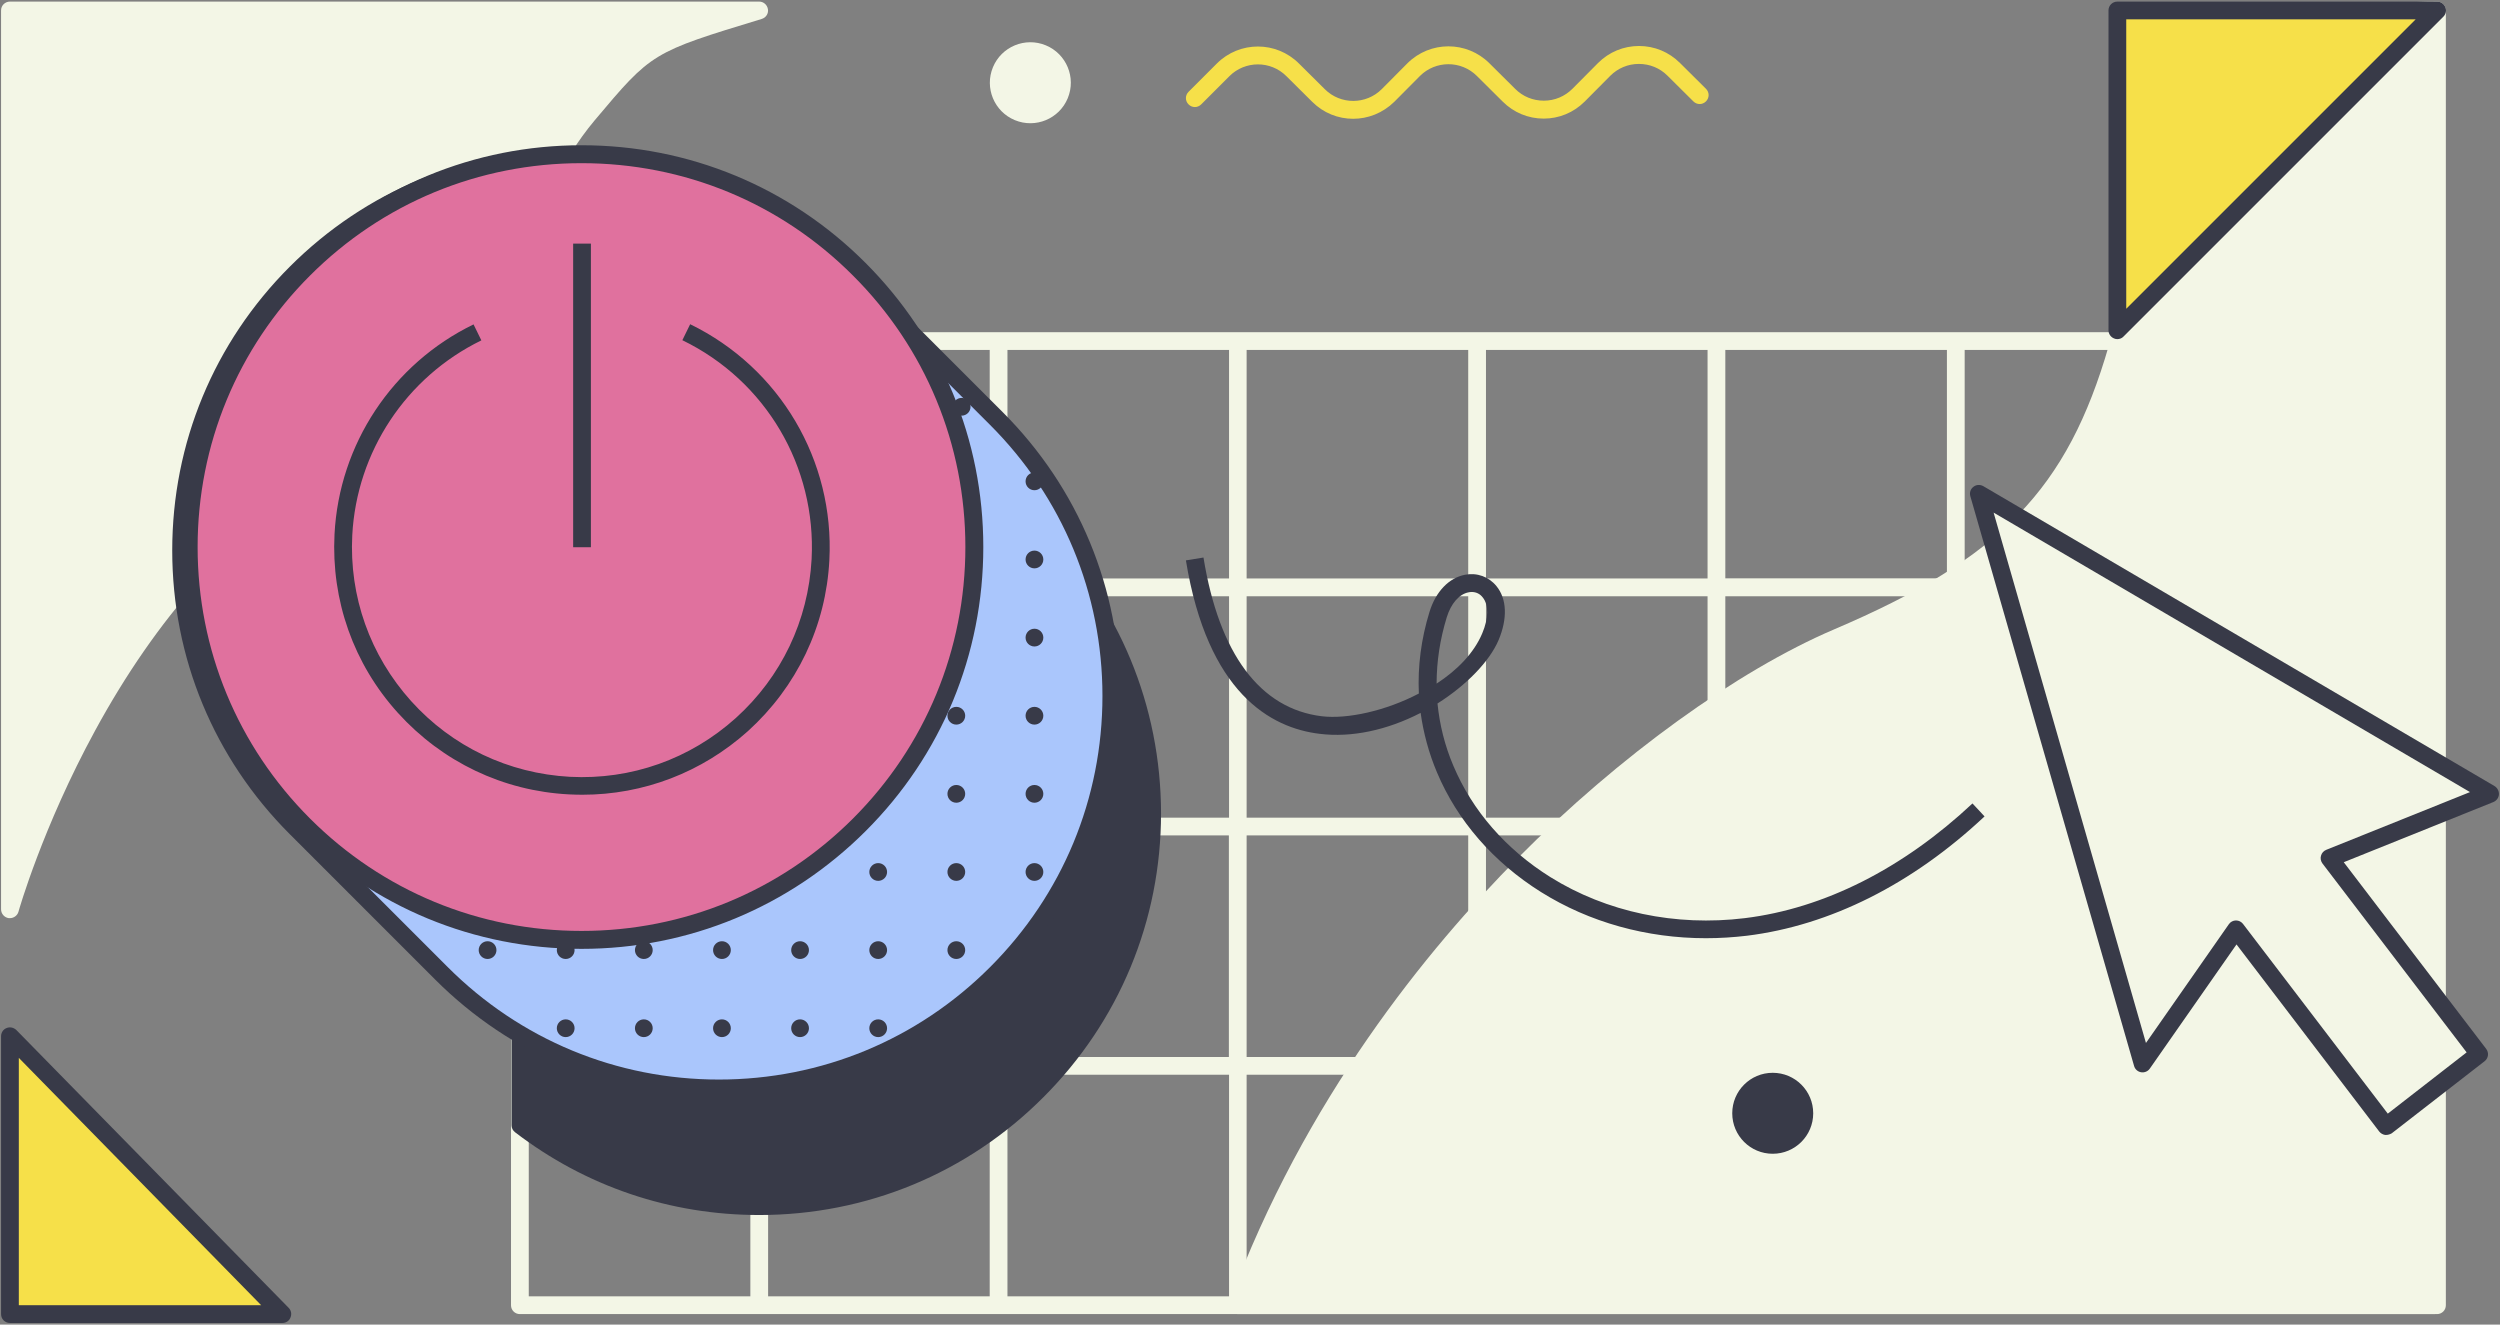<?xml version="1.0" encoding="UTF-8"?>
<svg width="1408px" height="746px" viewBox="0 0 1408 746" version="1.1" xmlns="http://www.w3.org/2000/svg" xmlns:xlink="http://www.w3.org/1999/xlink">
    <rect x="0" y="0" width="1408" height="746" fill="#808080" stroke="none"/>
    <!-- Generator: Sketch 59.1 (86144) - https://sketch.com -->
    <title>abstract-logged-out</title>
    <desc>Created with Sketch.</desc>
    <g id="Page-1" stroke="none" stroke-width="1" fill="none" fill-rule="evenodd">
        <g id="abstract-logged-out" transform="translate(-256, -167)" fill-rule="nonzero">
            <g id="Group" transform="translate(256, 167)">
                <path d="M432.5,5.2 C432.1,2.7 430,0.9 427.6,0.9 L5.6,0.9 C2.8,0.9 0.6,3.1 0.6,5.9 L0.6,512.1 C0.6,514.6 2.4,516.7 4.9,517.1 C5.1,517.1 5.4,517.1 5.6,517.1 C7.8,517.1 9.8,515.6 10.4,513.5 C10.5,513 24,465.7 53.6,411.4 C70.9,379.6 90.3,351.7 111.1,328.4 C137,299.4 165.4,277.6 195.3,263.6 C258.5,233.9 276.9,187.8 294.7,143.2 C305,117.5 315.6,90.8 334.9,67.8 C367.1,29.5 367.1,29.5 428.9,10.7 C431.4,10 432.9,7.6 432.5,5.2 Z" id="Path" fill="#F3F6E6"></path>
                <path d="M1371,187.1 L966.7,187.1 L697.1,187.1 L292.8,187.1 C290,187.1 287.8,189.3 287.8,192.1 L287.8,735.1 C287.8,737.9 290,740.1 292.8,740.1 L327.5,740.1 L697.1,740.1 L731.8,740.1 L932,740.1 L966.7,740.1 L1336.3,740.1 L1371,740.1 C1373.8,740.1 1376,737.9 1376,735.1 L1376,192.1 C1376,189.4 1373.8,187.1 1371,187.1 Z M1096.5,197.1 L1096.5,325.7 L971.7,325.7 L971.7,197.1 L1096.5,197.1 Z M1366,460.5 L1241.2,460.5 L1241.2,335.8 L1336.3,335.8 L1366,335.8 L1366,460.5 L1366,460.5 Z M1366,595.3 L1241.2,595.3 L1241.2,470.5 L1366,470.5 L1366,595.3 Z M1096.5,460.5 L971.7,460.5 L971.7,335.8 L1096.5,335.8 L1096.5,460.5 Z M971.7,470.5 L1096.5,470.5 L1096.5,595.3 L971.7,595.3 L971.7,470.5 Z M692.1,470.5 L692.1,595.3 L567.4,595.3 L567.4,470.5 L692.1,470.5 Z M692.1,460.5 L567.4,460.5 L567.4,335.8 L692.2,335.8 L692.2,460.5 L692.1,460.5 Z M702.1,470.5 L826.9,470.5 L826.9,595.3 L702.1,595.3 L702.1,470.5 Z M836.9,470.5 L961.7,470.5 L961.7,595.3 L836.9,595.3 L836.9,470.5 Z M1231.3,460.5 L1106.5,460.5 L1106.5,335.8 L1231.3,335.8 L1231.3,460.5 Z M961.7,460.5 L836.9,460.5 L836.9,335.8 L932,335.8 L961.7,335.8 L961.7,460.5 L961.7,460.5 Z M826.9,460.5 L702.1,460.5 L702.1,335.8 L731.8,335.8 L826.9,335.8 L826.9,460.5 Z M557.4,335.8 L557.4,460.6 L432.6,460.6 L432.6,335.8 L557.4,335.8 Z M432.6,470.5 L557.4,470.5 L557.4,595.3 L432.6,595.3 L432.6,470.5 Z M557.4,605.3 L557.4,730.1 L432.6,730.1 L432.6,605.3 L557.4,605.3 Z M567.4,605.3 L692.2,605.3 L692.2,730.1 L567.4,730.1 L567.4,605.3 Z M971.7,605.3 L1096.5,605.3 L1096.5,730.1 L971.7,730.1 L971.7,605.3 Z M1106.5,605.3 L1231.3,605.3 L1231.3,730.1 L1106.5,730.1 L1106.5,605.3 Z M1106.5,595.3 L1106.5,470.5 L1231.3,470.5 L1231.3,595.3 L1106.5,595.3 Z M1231.3,325.8 L1106.5,325.8 L1106.5,197.1 L1231.3,197.1 L1231.3,325.8 Z M826.9,325.8 L731.8,325.8 L702.1,325.8 L702.1,197.1 L826.9,197.1 L826.9,325.8 Z M692.1,325.8 L567.4,325.8 L567.4,197.1 L692.2,197.1 L692.2,325.8 L692.1,325.8 Z M557.4,325.8 L432.6,325.8 L432.6,197.1 L557.4,197.1 L557.4,325.8 L557.4,325.8 Z M327.5,335.8 L422.6,335.8 L422.6,460.6 L297.8,460.6 L297.8,335.8 L327.5,335.8 Z M422.6,470.5 L422.6,595.3 L297.8,595.3 L297.8,470.5 L422.6,470.5 Z M702.1,605.3 L826.9,605.3 L826.9,730.1 L731.8,730.1 L702.1,730.1 L702.1,605.3 L702.1,605.3 Z M836.9,605.3 L961.7,605.3 L961.7,730.1 L932,730.1 L836.9,730.1 L836.9,605.3 Z M1366,325.8 L1336.3,325.8 L1241.2,325.8 L1241.2,197.1 L1366,197.1 L1366,325.8 Z M961.7,325.8 L932,325.8 L836.9,325.8 L836.9,197.1 L961.7,197.1 L961.7,325.8 L961.7,325.8 Z M422.6,197.1 L422.6,325.7 L327.5,325.7 L297.8,325.7 L297.8,197.1 L422.6,197.1 Z M297.8,730.1 L297.8,605.3 L422.6,605.3 L422.6,730.1 L327.5,730.1 L297.8,730.1 L297.8,730.1 Z M1336.3,730.1 L1241.2,730.1 L1241.2,605.3 L1366,605.3 L1366,730.1 L1336.3,730.1 L1336.3,730.1 Z" id="Shape" fill="#F3F6E6"></path>
                <path d="M762.1,66.9 C753.7,66.9 745.4,63.7 739,57.3 L724.5,42.9 C715.6,34 701.2,34.1 692.4,42.9 L676.5,58.8 C674.5,60.8 671.4,60.8 669.4,58.8 C667.4,56.8 667.4,53.7 669.4,51.7 L685.3,35.8 C698.1,23 718.8,23 731.6,35.8 L746.1,50.2 C755,59.1 769.4,59 778.2,50.2 L792.6,35.7 C805.4,22.9 826.1,22.9 838.9,35.7 L853.4,50.1 C857.7,54.4 863.4,56.7 869.5,56.7 L869.5,56.7 C875.6,56.7 881.3,54.3 885.6,50 L900,35.5 C906.2,29.3 914.4,25.9 923.1,25.9 L923.1,25.9 C931.8,25.9 940,29.3 946.2,35.5 L960.8,50 C962.8,52 962.8,55.1 960.8,57.1 C958.8,59.1 955.7,59.1 953.7,57.1 L939.1,42.6 C934.8,38.3 929.1,36 923,36 L923,36 C916.9,36 911.2,38.4 906.9,42.7 L892.5,57.2 C886.3,63.4 878.1,66.8 869.4,66.8 L869.4,66.8 C860.7,66.8 852.5,63.4 846.3,57.2 L831.8,42.8 C822.9,33.9 808.5,34 799.7,42.8 L785.3,57.3 C778.8,63.7 770.4,66.9 762.1,66.9 Z" id="Path" fill="#F6E049"></path>
                <path d="M587.6,298 C544.9,255.3 488,231.7 427.6,231.7 C377.4,231.7 329.8,247.8 290.1,278.3 C288.9,279.2 288.1,280.7 288.1,282.3 L288.1,633.7 C288.1,635.3 288.8,636.7 290.1,637.7 C329.9,668.2 377.4,684.3 427.6,684.3 C488,684.3 544.9,660.8 587.6,618 C630.3,575.3 653.9,518.5 653.9,458 C653.8,397.6 630.3,340.8 587.6,298 Z" id="Path" fill="#383A48"></path>
                <g transform="translate(97, 84)">
                    <g>
                        <path d="M464.1,464.2 L464.1,464.2 C377.8,550.5 237.9,550.5 151.6,464.2 L69.7,382.3 C-16.6,296 -16.6,156.1 69.7,69.8 L69.7,69.8 C156,-16.5 295.9,-16.5 382.2,69.8 L464.1,151.7 C550.4,238 550.4,377.9 464.1,464.2 Z" id="Path" fill="#AAC6FC"></path>
                        <path d="M307.9,533.9 C247.5,533.9 190.8,510.4 148.1,467.7 L66.2,385.8 C23.5,343.1 0,286.4 0,226 C0,165.6 23.5,108.9 66.2,66.2 C108.9,23.5 165.6,0 226,0 C286.4,0 343.1,23.5 385.8,66.2 L467.7,148.1 C510.4,190.8 533.9,247.5 533.9,307.9 C533.9,368.3 510.4,425 467.7,467.7 C425,510.4 368.2,533.9 307.9,533.9 Z M226,10.1 C168.3,10.1 114.1,32.6 73.3,73.4 C32.5,114.2 10,168.4 10,226.1 C10,283.8 32.5,338 73.3,378.8 L155.2,460.7 C196,501.5 250.2,524 307.9,524 C365.6,524 419.8,501.5 460.6,460.7 L460.6,460.7 C501.4,419.9 523.9,365.7 523.9,308 C523.9,250.3 501.4,196.1 460.6,155.3 L378.7,73.4 C337.9,32.6 283.7,10.1 226,10.1 Z" id="Shape" fill="#383A48"></path>
                    </g>
                    <g transform="translate(172, 140)" fill="#383A48" id="Oval">
                        <circle cx="313.6" cy="47.1" r="5"></circle>
                        <circle cx="313.6" cy="91.1" r="5"></circle>
                        <circle cx="313.6" cy="135.1" r="5"></circle>
                        <circle cx="313.6" cy="179.1" r="5"></circle>
                        <circle cx="313.6" cy="223.1" r="5"></circle>
                        <circle cx="313.6" cy="267.1" r="5"></circle>
                        <circle cx="272.6" cy="5.1" r="5"></circle>
                        <circle cx="269.6" cy="47.1" r="5"></circle>
                        <circle cx="269.6" cy="91.1" r="5"></circle>
                        <circle cx="269.6" cy="135.1" r="5"></circle>
                        <circle cx="269.6" cy="179.1" r="5"></circle>
                        <circle cx="269.6" cy="223.1" r="5"></circle>
                        <circle cx="269.6" cy="267.1" r="5"></circle>
                        <circle cx="269.6" cy="311.1" r="5"></circle>
                        <circle cx="225.6" cy="223.1" r="5"></circle>
                        <circle cx="225.6" cy="267.1" r="5"></circle>
                        <circle cx="225.6" cy="311.1" r="5"></circle>
                        <circle cx="225.6" cy="355.1" r="5"></circle>
                        <circle cx="181.6" cy="267.1" r="5"></circle>
                        <circle cx="181.6" cy="311.1" r="5"></circle>
                        <circle cx="181.6" cy="355.1" r="5"></circle>
                        <circle cx="137.6" cy="311.1" r="5"></circle>
                        <circle cx="137.6" cy="355.1" r="5"></circle>
                        <circle cx="93.6" cy="311.1" r="5"></circle>
                        <circle cx="93.6" cy="355.1" r="5"></circle>
                        <circle cx="49.6" cy="311.1" r="5"></circle>
                        <circle cx="49.6" cy="355.1" r="5"></circle>
                        <circle cx="5.6" cy="311.1" r="5"></circle>
                    </g>
                </g>
                <g transform="translate(101, 81)">
                    <g>
                        <circle id="Oval" fill="#E0719E" cx="226.5" cy="227.1" r="221.3"></circle>
                        <path d="M226.5,453.4 C166.1,453.4 109.2,429.9 66.5,387.1 C23.8,344.4 0.2,287.5 0.2,227.1 C0.2,166.7 23.7,109.8 66.5,67.1 C109.3,24.4 166.1,0.8 226.5,0.8 C286.9,0.8 343.8,24.3 386.5,67.1 C429.2,109.9 452.8,166.7 452.8,227.1 C452.8,287.5 429.3,344.4 386.5,387.1 C343.7,429.8 286.9,453.4 226.5,453.4 Z M226.5,10.9 C168.7,10.9 114.4,33.4 73.6,74.2 C32.8,115 10.3,169.4 10.3,227.1 C10.3,284.8 32.8,339.2 73.6,380 C114.4,420.8 168.8,443.3 226.5,443.3 C284.2,443.3 338.6,420.8 379.4,380 C420.2,339.2 442.7,284.8 442.7,227.1 C442.7,169.4 420.3,115 379.4,74.2 C338.6,33.3 284.3,10.9 226.5,10.9 Z" id="Shape" fill="#383A48"></path>
                    </g>
                    <g transform="translate(87, 101)" id="Path">
                        <path d="M198.5,5.1 C245.6,28 277,77.5 274.1,133.1 C270.2,207.3 207,264.3 132.8,260.4 C58.6,256.5 1.6,193.3 5.5,119.1 C8.1,68.5 38.4,25.9 81,5.1" fill="#E0719E"></path>
                        <path d="M139.9,265.6 C137.4,265.6 134.9,265.5 132.5,265.4 C95.3,263.5 61.1,247.1 36.1,219.5 C11.1,191.9 -1.5,156.1 0.4,118.9 C3,68.2 33,22.9 78.7,0.7 L83.1,9.7 C40.7,30.4 12.9,72.4 10.4,119.4 C8.6,153.9 20.4,187.1 43.5,212.8 C66.6,238.5 98.4,253.6 133,255.5 C167.5,257.3 200.7,245.5 226.4,222.4 C252.1,199.2 267.2,167.5 269.1,132.9 C271.8,80.8 243.3,32.4 196.3,9.6 L200.7,0.6 C251.2,25.2 282,77.3 279.1,133.4 C277.2,170.6 260.8,204.8 233.2,229.8 C207.3,253 174.5,265.6 139.9,265.6 Z" fill="#383A48"></path>
                    </g>
                    <rect id="Rectangle" fill="#383A48" x="221.8" y="56.2" width="10" height="171"></rect>
                </g>
                <path d="M1372.6,0.9 C1237.1,0.9 1215.3,87.2 1196,163.3 C1193.2,174.2 1190.6,184.5 1187.7,194.6 C1164.3,275.6 1126.7,314.5 1032.9,354.5 C978.4,377.8 911.9,425.8 855,483.1 C804,534.4 734.5,619.5 692.4,733.4 C691.8,734.9 692.1,736.6 693,738 C693.9,739.3 695.5,740.1 697.1,740.1 L1372.5,740.1 C1375.3,740.1 1377.503,737.9 1377.503,735.1 L1377.503,5.9 C1377.6,3.1 1375.3,0.9 1372.6,0.9 Z" id="Path" fill="#F3F6E6"></path>
                <g transform="translate(1109, 273)">
                    <polygon id="Path" fill="#F3F6E6" points="293.4 173.9 5.4 5 97.6 325.8 150.3 250.4 234.9 361.2 287.2 320.6 203 210.2"></polygon>
                    <path d="M234.9,366.2 C234.7,366.2 234.5,366.2 234.3,366.2 C233,366 231.8,365.3 231,364.3 L150.6,258.9 L101.8,328.8 C100.7,330.4 98.8,331.2 96.9,330.9 C95,330.6 93.4,329.2 92.9,327.3 L0.7,6.5 C0.1,4.5 0.8,2.4 2.4,1.2 C4,-0.1 6.2,-0.2 8,0.8 L295.9,169.7 C297.5,170.7 298.5,172.5 298.4,174.4 C298.3,176.3 297,178 295.3,178.7 L211,212.6 L291.2,317.7 C292.9,319.9 292.5,323 290.3,324.7 L238,365.3 C237.1,365.8 236,366.2 234.9,366.2 Z M150.3,245.4 C151.9,245.4 153.3,246.1 154.3,247.4 L235.8,354.2 L280.2,319.7 L199,213.3 C198.1,212.1 197.7,210.4 198.2,208.9 C198.6,207.4 199.7,206.2 201.2,205.6 L282.1,173.1 L13.8,15.7 L99.6,314.4 L146.3,247.5 C147.2,246.2 148.7,245.4 150.3,245.4 L150.3,245.4 Z" id="Shape" fill="#383A48"></path>
                </g>
                <g transform="translate(0, 578)">
                    <polygon id="Path" fill="#F6E049" points="159.1 162.1 5.6 162.1 5.6 5.6"></polygon>
                    <path d="M159.1,167.1 L5.6,167.1 C2.8,167.1 0.6,164.9 0.6,162.1 L0.6,5.6 C0.6,3.6 1.8,1.7 3.7,1 C5.6,0.2 7.7,0.7 9.2,2.1 L162.6,158.6 C164,160 164.4,162.2 163.6,164 C162.9,165.9 161.1,167.1 159.1,167.1 Z M10.6,157.1 L147.1,157.1 L10.6,17.8 L10.6,157.1 Z" id="Shape" fill="#383A48"></path>
                </g>
                <path d="M960.8,528.4 C927.5,528.4 895.2,519.5 867.9,502.4 C841.1,485.6 820.8,462.3 809.3,435 C804.7,424.1 801.7,412.9 800.1,401.5 C781.1,411.3 761.1,415.5 743.3,413.3 C715.6,410 680.1,390.3 667.9,315.6 L677.8,314 C686.6,368.3 709.7,399.2 744.5,403.4 C758.8,405.1 780.4,400.4 799.1,390.6 C798.4,375.3 800.4,359.8 805.1,344.6 C808.6,333.2 816.1,325.4 825.1,323.7 C831.9,322.4 838.5,324.8 842.8,330.1 C848.7,337.3 849.1,348.4 844,360.5 C838.9,372.5 825.9,385.9 809.6,396.2 C810.8,408.2 813.7,419.9 818.5,431.2 C829.2,456.6 848.1,478.3 873.2,494 C904.8,513.7 943.6,521.9 982.7,517.1 C1027.4,511.6 1071.7,489.2 1110.9,452.5 L1117.7,459.8 C1077,498 1030.7,521.2 983.9,527 C976.3,527.9 968.5,528.4 960.8,528.4 Z M828.8,333.4 C828.2,333.4 827.6,333.5 827.1,333.6 C821.8,334.6 817.2,339.9 814.8,347.7 C811,360.1 809.1,372.6 809.1,385 C820.6,377.5 830.1,367.9 834.8,356.7 C838.4,348.2 838.5,340.7 835.1,336.5 C833.5,334.4 831.3,333.4 828.8,333.4 Z" id="Shape" fill="#383A48"></path>
                <circle id="Oval" fill="#F3F6E6" transform="translate(580.287, 46.599) rotate(-67.5) translate(-580.287, -46.599) " cx="580.287" cy="46.599" r="22.801"></circle>
                <path d="M998.4,604.2 C985.8,604.2 975.6,614.4 975.6,627 C975.6,639.6 985.8,649.8 998.4,649.8 C1011,649.8 1021.2,639.6 1021.2,627 C1021.2,614.4 1011,604.2 998.4,604.2 Z" id="Path" fill="#383A48"></path>
                <g transform="translate(1187, 0)">
                    <polygon id="Path" fill="#F6E049" points="5.5 186 5.5 5.9 185.6 5.9"></polygon>
                    <path d="M5.5,191 C4.9,191 4.2,190.9 3.6,190.6 C1.7,189.8 0.5,188 0.5,186 L0.5,5.9 C0.5,3.1 2.7,0.9 5.5,0.9 L185.6,0.9 C187.6,0.9 189.4,2.1 190.2,4 C191,5.9 190.5,8 189.1,9.4 L9,189.5 C8.1,190.5 6.8,191 5.5,191 Z M10.5,10.9 L10.5,173.9 L173.5,10.9 L10.5,10.9 Z" id="Shape" fill="#383A48"></path>
                </g>
            </g>
        </g>
    </g>
</svg>